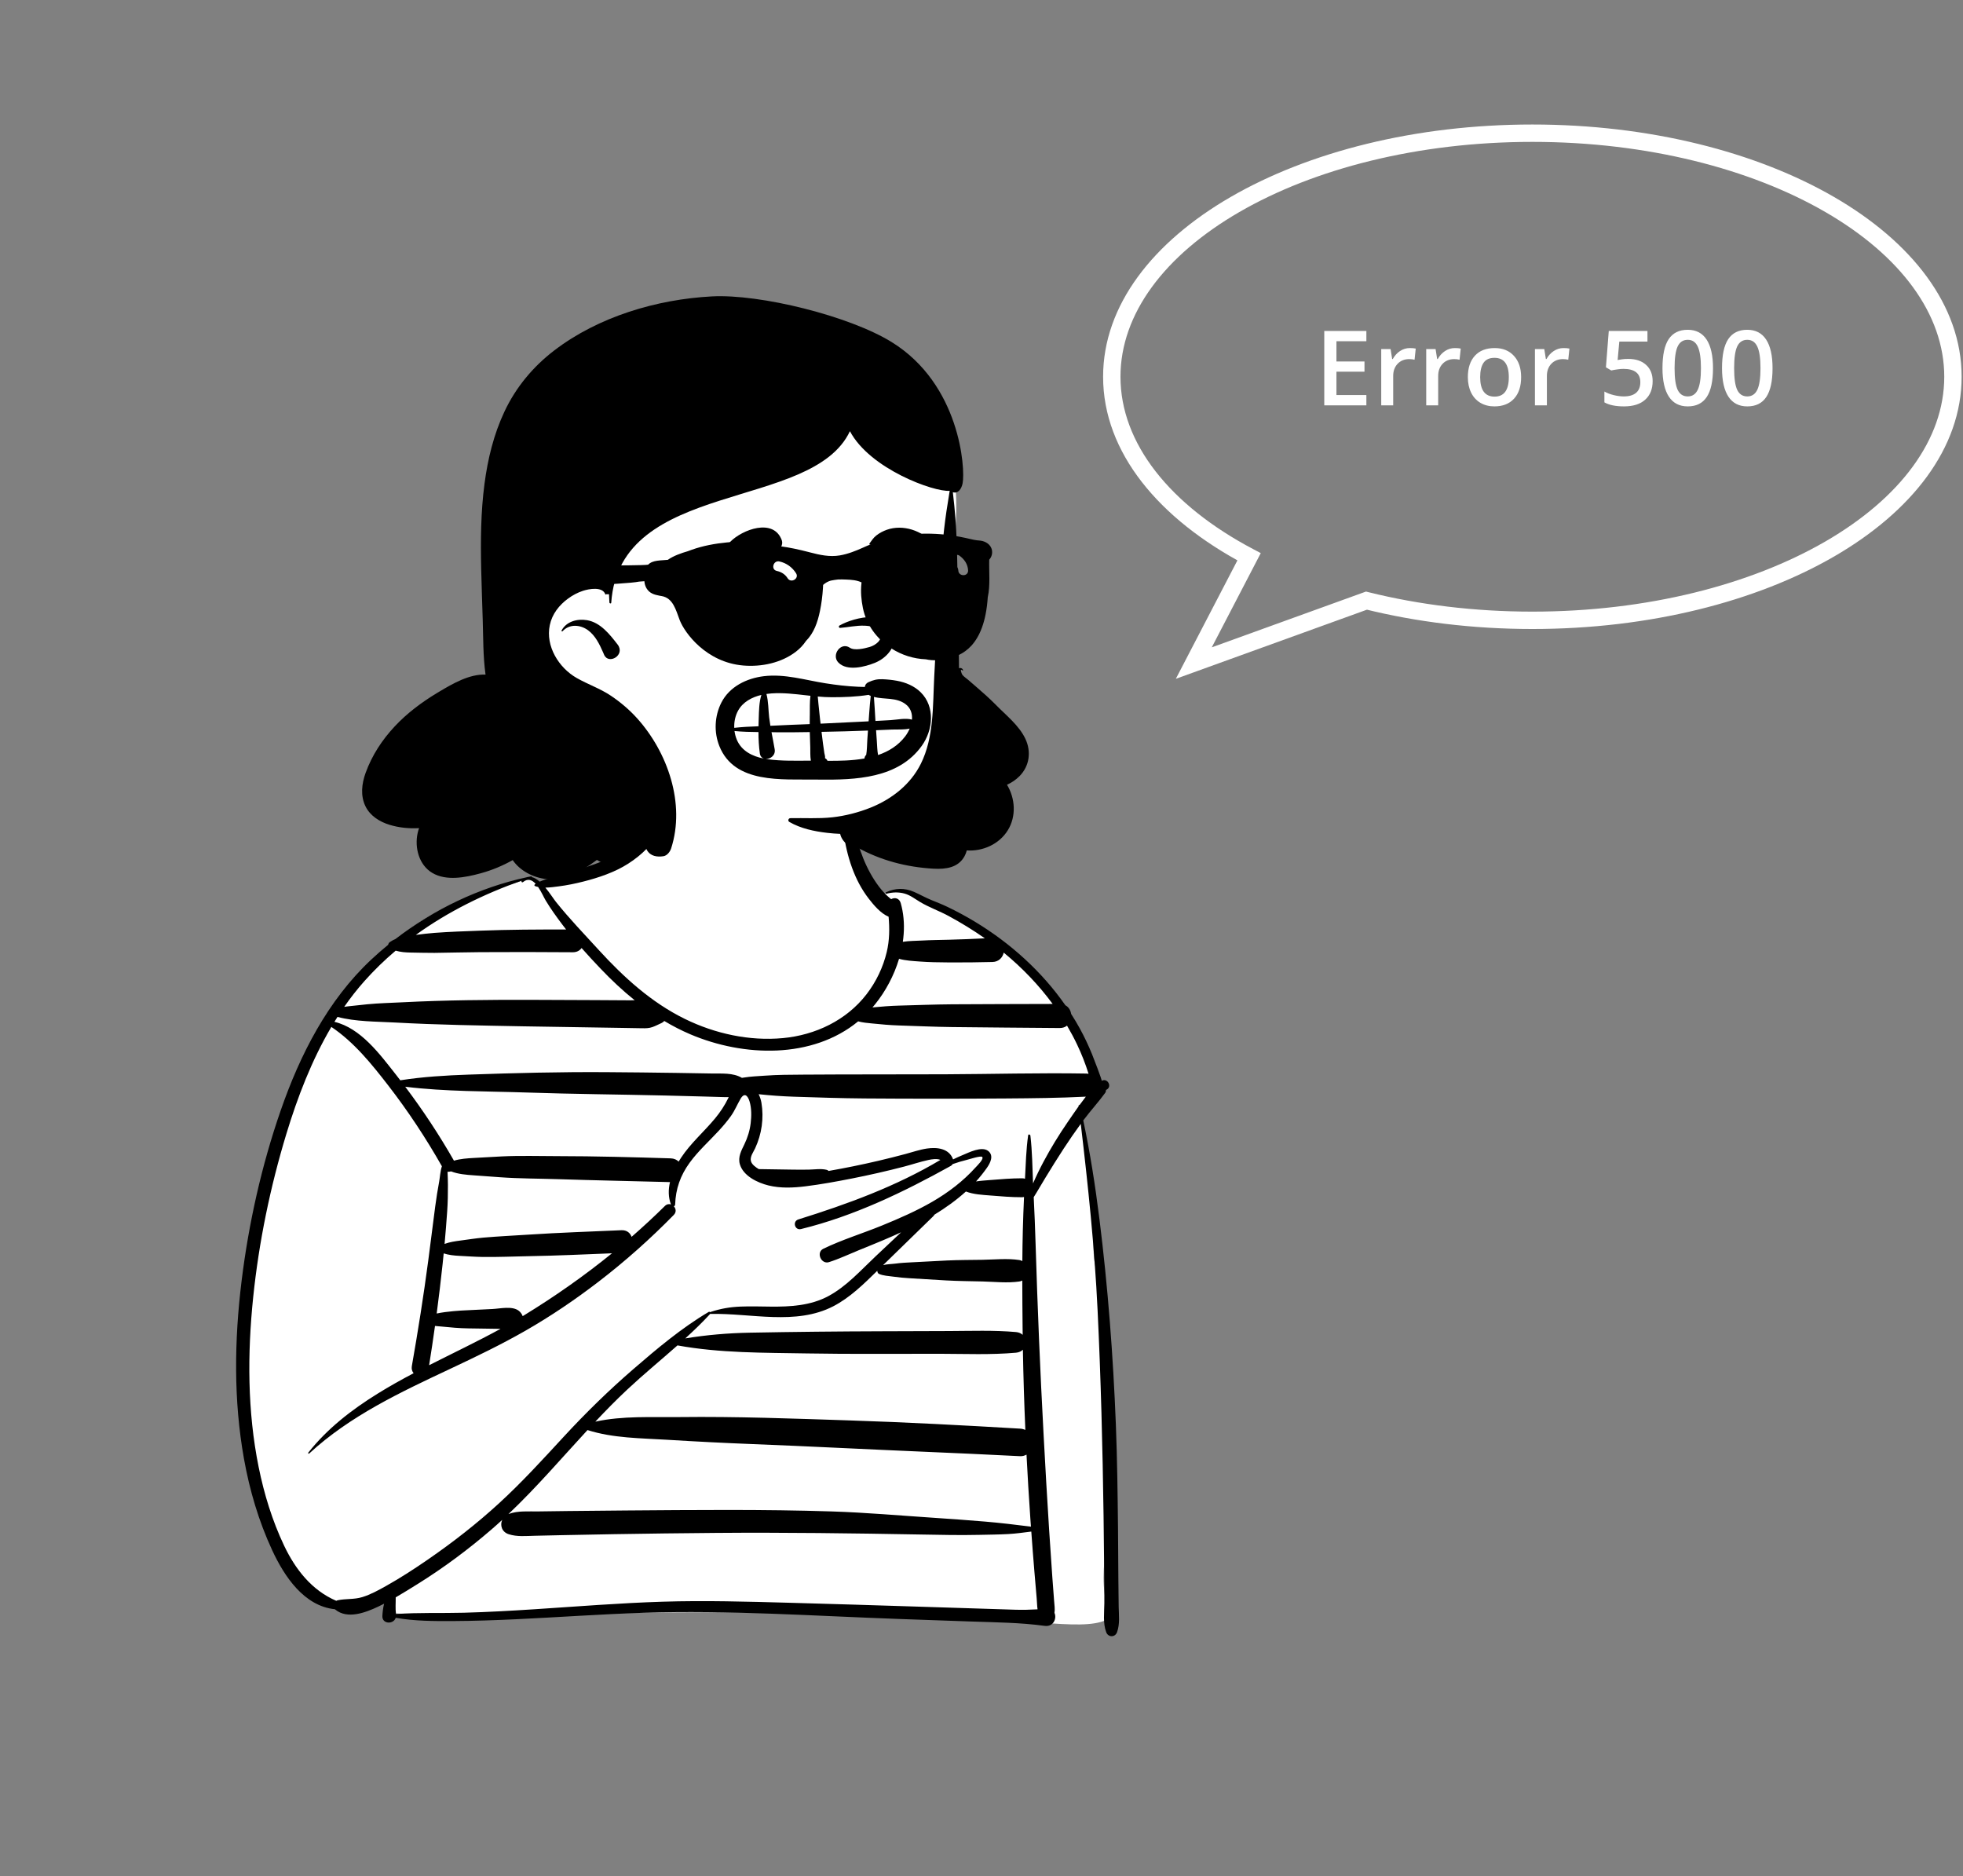 <svg width="339" height="324" viewBox="0 0 339 324" fill="none" xmlns="http://www.w3.org/2000/svg">
<rect x="0" y="0" width="339" height="324" fill="#808080" stroke="none"/>
<path d="M215.709 96.144L217.04 96.836L217.728 95.514L216.41 94.818L215.709 96.144ZM206.163 114.5L204.832 113.808L203.059 117.218L206.673 115.911L206.163 114.5ZM235.979 103.717L236.342 102.261L235.899 102.151L235.469 102.306L235.979 103.717ZM335.763 65.058C335.763 75.911 328.154 86.02 315.238 93.499C302.361 100.956 284.472 105.616 264.632 105.616V108.616C284.904 108.616 303.331 103.861 316.742 96.095C330.113 88.353 338.763 77.432 338.763 65.058H335.763ZM264.632 24.5C284.472 24.5 302.361 29.16 315.238 36.617C328.154 44.096 335.763 54.205 335.763 65.058H338.763C338.763 52.683 330.113 41.763 316.742 34.02C303.331 26.255 284.904 21.5 264.632 21.5V24.5ZM193.5 65.058C193.5 54.205 201.109 44.096 214.025 36.617C226.902 29.16 244.791 24.5 264.632 24.5V21.5C244.359 21.5 225.932 26.255 212.522 34.02C199.15 41.763 190.5 52.683 190.5 65.058H193.5ZM216.41 94.818C202.063 87.243 193.5 76.567 193.5 65.058H190.5C190.5 78.18 200.219 89.662 215.009 97.471L216.41 94.818ZM207.494 115.192L217.04 96.836L214.378 95.452L204.832 113.808L207.494 115.192ZM235.469 102.306L205.653 113.089L206.673 115.911L236.489 105.127L235.469 102.306ZM264.632 105.616C254.574 105.616 245.01 104.418 236.342 102.261L235.617 105.172C244.531 107.39 254.339 108.616 264.632 108.616V105.616Z" fill="white"/>
<path d="M235.965 70H228.696V57.15H235.965V58.926H230.797V62.424H235.64V64.182H230.797V68.216H235.965V70ZM243.462 60.103C243.878 60.103 244.221 60.133 244.49 60.191L244.288 62.116C243.995 62.046 243.69 62.011 243.374 62.011C242.548 62.011 241.877 62.28 241.361 62.819C240.852 63.358 240.597 64.059 240.597 64.92V70H238.531V60.279H240.148L240.421 61.993H240.526C240.849 61.413 241.268 60.953 241.783 60.613C242.305 60.273 242.864 60.103 243.462 60.103ZM251.231 60.103C251.647 60.103 251.99 60.133 252.26 60.191L252.058 62.116C251.765 62.046 251.46 62.011 251.144 62.011C250.317 62.011 249.646 62.28 249.131 62.819C248.621 63.358 248.366 64.059 248.366 64.92V70H246.301V60.279H247.918L248.19 61.993H248.296C248.618 61.413 249.037 60.953 249.553 60.613C250.074 60.273 250.634 60.103 251.231 60.103ZM262.692 65.122C262.692 66.71 262.285 67.949 261.471 68.84C260.656 69.731 259.522 70.176 258.069 70.176C257.161 70.176 256.358 69.971 255.661 69.561C254.964 69.15 254.428 68.561 254.053 67.794C253.678 67.026 253.49 66.136 253.49 65.122C253.49 63.546 253.895 62.315 254.703 61.431C255.512 60.546 256.651 60.103 258.122 60.103C259.528 60.103 260.642 60.558 261.462 61.466C262.282 62.368 262.692 63.587 262.692 65.122ZM255.617 65.122C255.617 67.366 256.446 68.488 258.104 68.488C259.745 68.488 260.565 67.366 260.565 65.122C260.565 62.901 259.739 61.791 258.087 61.791C257.22 61.791 256.59 62.078 256.197 62.652C255.811 63.227 255.617 64.05 255.617 65.122ZM270.005 60.103C270.421 60.103 270.764 60.133 271.033 60.191L270.831 62.116C270.538 62.046 270.233 62.011 269.917 62.011C269.091 62.011 268.42 62.28 267.904 62.819C267.395 63.358 267.14 64.059 267.14 64.92V70H265.074V60.279H266.691L266.964 61.993H267.069C267.392 61.413 267.811 60.953 268.326 60.613C268.848 60.273 269.407 60.103 270.005 60.103ZM281.193 61.976C282.488 61.976 283.514 62.318 284.27 63.004C285.025 63.69 285.403 64.624 285.403 65.808C285.403 67.179 284.973 68.251 284.111 69.024C283.256 69.792 282.037 70.176 280.455 70.176C279.02 70.176 277.892 69.944 277.071 69.481V67.609C277.546 67.879 278.091 68.087 278.706 68.233C279.321 68.38 279.893 68.453 280.42 68.453C281.352 68.453 282.061 68.245 282.547 67.829C283.033 67.413 283.276 66.804 283.276 66.001C283.276 64.466 282.298 63.698 280.341 63.698C280.065 63.698 279.726 63.727 279.321 63.786C278.917 63.839 278.562 63.9 278.258 63.971L277.335 63.426L277.827 57.15H284.507V58.987H279.646L279.356 62.169C279.562 62.134 279.811 62.093 280.104 62.046C280.402 61.999 280.766 61.976 281.193 61.976ZM295.827 63.575C295.827 65.808 295.467 67.466 294.746 68.55C294.031 69.634 292.936 70.176 291.459 70.176C290.029 70.176 288.945 69.616 288.207 68.497C287.469 67.378 287.1 65.737 287.1 63.575C287.1 61.308 287.457 59.638 288.172 58.565C288.893 57.487 289.988 56.948 291.459 56.948C292.895 56.948 293.981 57.511 294.72 58.636C295.458 59.761 295.827 61.407 295.827 63.575ZM289.191 63.575C289.191 65.327 289.37 66.578 289.728 67.328C290.091 68.078 290.668 68.453 291.459 68.453C292.25 68.453 292.827 68.072 293.19 67.311C293.56 66.549 293.744 65.304 293.744 63.575C293.744 61.852 293.56 60.607 293.19 59.84C292.827 59.066 292.25 58.68 291.459 58.68C290.668 58.68 290.091 59.058 289.728 59.813C289.37 60.569 289.191 61.823 289.191 63.575ZM306.11 63.575C306.11 65.808 305.75 67.466 305.029 68.55C304.314 69.634 303.219 70.176 301.742 70.176C300.312 70.176 299.229 69.616 298.49 68.497C297.752 67.378 297.383 65.737 297.383 63.575C297.383 61.308 297.74 59.638 298.455 58.565C299.176 57.487 300.271 56.948 301.742 56.948C303.178 56.948 304.265 57.511 305.003 58.636C305.741 59.761 306.11 61.407 306.11 63.575ZM299.475 63.575C299.475 65.327 299.653 66.578 300.011 67.328C300.374 68.078 300.951 68.453 301.742 68.453C302.533 68.453 303.11 68.072 303.474 67.311C303.843 66.549 304.027 65.304 304.027 63.575C304.027 61.852 303.843 60.607 303.474 59.84C303.11 59.066 302.533 58.68 301.742 58.68C300.951 58.68 300.374 59.058 300.011 59.813C299.653 60.569 299.475 61.823 299.475 63.575Z" fill="white"/>
<path fill-rule="evenodd" clip-rule="evenodd" d="M189.444 219.788C188.032 215.446 189.714 210.431 188.615 205.75C188.238 203.898 187.521 197.02 186.802 192.997C186.4 190.747 188.807 190.049 189.177 189.151C191.78 181.083 172.79 162.105 171.63 161.405C169.893 160.401 168.356 159.537 166.659 158.511C161.708 156.771 155.77 151.931 151.282 155.039C143.505 143.458 146.581 129.189 142.361 127.493C138.141 125.797 125.679 122.369 118.554 126.746C114.284 129.907 114.598 135.349 112.65 139.836C111.506 141.949 110.944 145.009 109.613 146.387C105.089 151.068 99.447 151.875 93.141 152.669C92.66 152.73 92.155 151.423 91.688 151.584C81.049 155.263 68.671 156.336 56.622 176.933C54.921 179.879 50.331 184.605 51.865 188.009C41.752 211.534 31.802 264.485 59.551 277.69C60.438 278.258 66.455 275.214 67.435 275.242C69.07 275.289 65.938 279.259 67.435 278.552C78.427 279.386 138.911 277.234 162.095 279.386C178.038 279.267 188.135 282.063 191.817 279.267C190.345 275.709 190.413 271.898 190.879 268.137C194.267 265.615 190.078 247.839 190.433 242.635C193.604 238.831 191.079 224.566 189.444 219.788Z" fill="white"/>
<path fill-rule="evenodd" clip-rule="evenodd" d="M184.39 193.752C182.869 195.965 181.472 198.243 180.208 200.613C179.557 201.835 178.95 203.081 178.403 204.353C178.289 201.603 178.264 198.821 177.943 196.098C177.92 195.901 177.592 195.806 177.557 196.045C177.203 198.514 177.144 201.047 177.01 203.543C176.855 203.496 176.685 203.468 176.497 203.468C174.671 203.468 172.873 203.618 171.055 203.766C170.24 203.832 169.387 203.882 168.556 204.012C169.225 203.273 169.848 202.492 170.423 201.677C171.01 200.846 171.68 199.548 170.658 198.75C169.529 197.869 167.314 199.021 166.222 199.47C165.669 199.697 165.127 199.944 164.593 200.207C163.919 198.317 161.852 198.067 160.081 198.327C158.818 198.514 157.592 198.946 156.361 199.275C154.798 199.693 153.229 200.086 151.654 200.455C148.818 201.119 145.962 201.699 143.093 202.202C143.017 202.114 142.912 202.045 142.771 202.01C141.789 201.764 140.705 201.952 139.697 201.971C138.661 201.99 137.625 201.988 136.589 201.967C134.738 201.929 132.889 201.914 131.038 201.882C130.512 201.563 129.845 201.105 129.682 200.505C129.478 199.755 130.115 198.925 130.41 198.287C131.545 195.838 131.942 193.098 131.497 190.43C131.418 189.955 131.254 189.435 131.018 188.948C133.045 189.165 135.047 189.312 137.085 189.379C141.156 189.511 145.226 189.65 149.298 189.68C157.441 189.741 165.583 189.741 173.726 189.682C178.33 189.648 182.923 189.606 187.521 189.371C187.147 189.846 186.782 190.331 186.426 190.824C186.353 190.802 186.257 190.842 186.268 190.933C186.272 190.965 186.275 190.997 186.279 191.028C185.63 191.935 185.005 192.857 184.39 193.752ZM175.336 277.968C173.444 277.908 171.552 277.848 169.66 277.787C165.946 277.669 162.231 277.551 158.518 277.433C151.16 277.198 143.802 276.972 136.443 276.769C129.102 276.567 121.757 276.352 114.414 276.582C107.054 276.811 99.713 277.405 92.367 277.882C88.283 278.147 84.196 278.377 80.104 278.487C76.207 278.591 72.276 278.433 68.386 278.711C68.255 277.749 68.351 276.789 68.337 275.831C69.613 275.093 70.866 274.31 72.104 273.539C76.617 270.731 80.883 267.554 84.908 264.081C85.526 263.547 86.133 263.001 86.733 262.45C86.315 263.364 86.65 264.542 87.847 264.928C89.308 265.4 90.803 265.232 92.32 265.197C93.861 265.16 95.401 265.126 96.942 265.093C99.952 265.03 102.963 264.972 105.974 264.922C111.856 264.823 117.739 264.75 123.621 264.703C135.456 264.607 147.283 264.768 159.117 264.982C162.444 265.042 165.768 265.117 169.096 265.041C170.761 265.004 172.432 264.992 174.095 264.902C175.427 264.83 176.768 264.641 178.1 264.472C178.268 266.793 178.443 269.113 178.639 271.432C178.768 272.963 178.901 274.494 179.033 276.025C179.087 276.656 179.091 277.301 179.18 277.901C177.901 277.971 176.63 278.009 175.336 277.968ZM176.637 212.433C176.591 214.21 176.566 215.987 176.553 217.765C176.4 217.677 176.227 217.613 176.032 217.583C173.962 217.267 171.748 217.507 169.654 217.542C167.631 217.576 165.6 217.565 163.578 217.66C161.552 217.756 159.527 217.87 157.502 217.975C156.552 218.025 155.612 218.067 154.669 218.196C154.023 218.284 153.196 218.278 152.506 218.462C155.402 215.656 158.281 212.835 161.169 210.022C161.255 209.937 161.318 209.848 161.362 209.757C163.287 208.583 165.135 207.262 166.809 205.75C168.136 206.262 169.647 206.326 171.055 206.44C172.874 206.588 174.671 206.738 176.497 206.738C176.62 206.738 176.736 206.726 176.844 206.704C176.755 208.613 176.687 210.522 176.637 212.433ZM101.458 246.944C105.879 248.356 110.668 248.34 115.266 248.623C120.169 248.925 125.064 249.175 129.972 249.367C139.775 249.747 149.571 250.265 159.372 250.677C164.971 250.912 170.568 251.172 176.164 251.454C176.561 251.474 176.939 251.372 177.273 251.185C177.461 254.872 177.681 258.557 177.938 262.24C177.969 262.7 178.005 263.16 178.038 263.621C175.404 263.291 172.79 262.974 170.136 262.75C167.157 262.498 164.179 262.286 161.195 262.088C155.38 261.703 149.556 261.186 143.731 260.998C131.856 260.614 119.954 260.744 108.075 260.829C104.714 260.853 101.353 260.885 97.992 260.926C96.311 260.947 94.631 260.969 92.951 260.993C91.262 261.018 89.447 260.842 87.847 261.432C87.832 261.437 87.819 261.446 87.804 261.451C92.629 256.879 96.951 251.825 101.458 246.944ZM116.997 232.325C124.385 233.67 131.888 233.578 139.376 233.711C147.038 233.848 154.711 233.757 162.374 233.773C166.727 233.782 171.118 233.973 175.455 233.586C175.968 233.54 176.365 233.346 176.648 233.07C176.727 237.685 176.872 242.298 177.072 246.909C176.79 246.79 176.483 246.717 176.164 246.698C166.371 246.122 156.579 245.599 146.774 245.28C136.978 244.96 127.169 244.582 117.368 244.7C112.584 244.758 107.526 244.452 102.808 245.495C104.601 243.589 106.433 241.719 108.348 239.928C111.141 237.317 114.121 234.871 116.997 232.325ZM122.641 226.892C122.651 226.881 122.656 226.868 122.664 226.857C122.69 226.876 122.723 226.89 122.765 226.889C129.681 226.733 137.439 228.915 143.906 225.566C146.794 224.071 149.185 221.708 151.506 219.436C151.507 219.453 151.509 219.47 151.51 219.487C151.525 219.671 151.603 219.893 151.79 219.975C152.553 220.31 153.446 220.331 154.265 220.451C155.207 220.588 156.133 220.668 157.083 220.725C159.178 220.851 161.273 220.984 163.369 221.103C165.46 221.221 167.56 221.231 169.654 221.283C171.754 221.335 173.953 221.59 176.032 221.29C176.222 221.262 176.392 221.202 176.543 221.119C176.546 223.809 176.57 226.498 176.596 229.186C176.6 229.624 176.608 230.062 176.613 230.5C176.333 230.243 175.947 230.063 175.455 230.019C171.601 229.68 167.718 229.831 163.851 229.844C160.053 229.856 156.255 229.869 152.457 229.882C144.789 229.907 137.127 229.982 129.46 230.128C125.731 230.199 122.019 230.513 118.345 231.116C119.833 229.761 121.279 228.365 122.641 226.892ZM62.556 275.791C61.14 276.224 59.735 276.036 58.316 276.333C58.229 276.351 58.149 276.385 58.075 276.43C53.827 274.614 50.996 270.971 49.058 266.888C47.016 262.585 45.608 257.985 44.665 253.322C42.72 243.708 42.717 233.74 43.723 224.014C44.712 214.459 46.67 204.955 49.464 195.766C51.383 189.456 53.828 183.082 57.223 177.329C61.143 179.956 64.183 183.739 67.047 187.437C70.469 191.856 73.553 196.533 76.314 201.392C76.029 202.224 75.984 203.268 75.847 204.012C75.584 205.447 75.345 206.899 75.158 208.346C74.757 211.439 74.373 214.533 73.964 217.625C73.155 223.738 72.188 229.834 71.121 235.907C71.034 236.399 71.173 236.815 71.427 237.128C69.309 238.244 67.22 239.41 65.184 240.674C60.708 243.452 56.524 246.689 53.24 250.841C53.155 250.948 53.288 251.092 53.394 250.995C60.437 244.484 69.188 240.397 77.779 236.357C82.169 234.293 86.538 232.195 90.75 229.782C95.155 227.258 99.356 224.406 103.382 221.315C107.98 217.786 112.308 213.928 116.365 209.788C116.843 209.3 116.727 208.689 116.367 208.304C116.489 208.266 116.587 208.16 116.593 207.984C116.69 205.281 117.502 202.978 119.091 200.79C120.564 198.76 122.443 197.087 124.137 195.25C124.89 194.434 125.61 193.584 126.252 192.677C126.914 191.743 127.317 190.712 127.892 189.737C128.565 188.597 129.137 189.18 129.448 190.211C129.802 191.381 129.78 192.75 129.638 193.953C129.488 195.225 129.101 196.465 128.543 197.615C128.019 198.696 127.415 199.794 127.767 201.032C128.347 203.067 130.831 204.245 132.714 204.704C134.809 205.214 137.002 205.115 139.124 204.85C141.782 204.518 144.427 204.033 147.054 203.517C150.096 202.92 153.121 202.23 156.122 201.451C157.532 201.084 158.933 200.603 160.357 200.3C160.865 200.192 161.805 200.029 162.402 200.294C154.73 204.869 146.366 207.917 137.87 210.573C136.815 210.903 137.248 212.498 138.328 212.234C147.454 210.001 156.041 205.858 164.212 201.321C164.337 201.251 164.443 201.143 164.521 201.016C165.343 200.727 166.179 200.475 167.031 200.268C167.412 200.175 169.372 199.529 169.617 199.777C169.964 200.129 168.763 201.272 168.463 201.604C166.327 203.971 163.787 205.902 161.038 207.499C158.249 209.118 155.281 210.409 152.3 211.628C148.96 212.993 145.43 214.066 142.184 215.634C140.894 216.258 141.799 218.375 143.158 217.946C144.909 217.392 146.61 216.579 148.311 215.887C149.757 215.301 151.203 214.714 152.64 214.107C153.642 213.684 154.637 213.247 155.623 212.79C154.146 214.18 152.67 215.57 151.194 216.96C148.637 219.368 146.209 222.111 143.083 223.799C139.996 225.468 136.474 225.662 133.037 225.626C131.312 225.608 129.594 225.553 127.868 225.622C126.053 225.696 124.44 225.975 122.719 226.546C122.687 226.557 122.664 226.576 122.645 226.598C122.585 226.524 122.483 226.488 122.377 226.55C117.701 229.316 113.439 232.903 109.34 236.45C105.115 240.104 101.139 243.991 97.352 248.096C93.726 252.026 90.129 255.97 86.184 259.585C82.332 263.115 78.216 266.321 73.917 269.287C71.575 270.904 69.175 272.46 66.692 273.852C65.365 274.595 64.017 275.344 62.556 275.791ZM62.949 169.398C64.624 167.516 66.426 165.772 68.333 164.159C69.175 164.408 70.058 164.478 70.948 164.487C72.306 164.5 73.668 164.557 75.026 164.543C77.641 164.516 80.255 164.433 82.871 164.419C88.22 164.39 93.57 164.389 98.919 164.435C99.62 164.441 100.125 164.141 100.437 163.706C101.52 164.934 102.636 166.134 103.761 167.314C105.589 169.232 107.538 171.063 109.613 172.73C109.209 172.733 108.805 172.737 108.403 172.734C106.553 172.721 104.703 172.71 102.853 172.7C99.141 172.679 95.428 172.664 91.715 172.654C84.335 172.635 76.931 172.696 69.559 173.074C67.513 173.179 65.451 173.222 63.413 173.421C62.307 173.529 61.203 173.656 60.098 173.773C59.872 173.797 59.655 173.828 59.442 173.862C60.524 172.307 61.689 170.813 62.949 169.398ZM92.51 152.626C92.461 152.659 92.407 152.69 92.359 152.726C92.25 152.807 92.267 152.955 92.395 153.004C92.566 153.071 92.745 153.121 92.929 153.161C93.488 153.973 93.925 154.976 94.231 155.485C95.108 156.946 96.116 158.338 97.142 159.697C97.348 159.97 97.558 160.24 97.769 160.509C92.802 160.497 87.836 160.523 82.871 160.71C80.257 160.81 77.634 160.893 75.026 161.089C73.953 161.169 72.881 161.305 71.812 161.439C77.377 157.415 83.635 154.342 90.118 152.061C90.109 152.071 90.1 152.078 90.091 152.088C89.948 152.246 90.162 152.452 90.322 152.319C91.166 151.622 91.898 151.949 92.51 152.626ZM117.612 199.925C117.471 200.139 117.332 200.36 117.197 200.587C116.871 200.262 116.416 200.044 115.83 200.026C109.322 199.823 102.817 199.646 96.305 199.641C93.094 199.639 89.853 199.531 86.646 199.69C85.036 199.77 83.426 199.865 81.816 199.956C80.691 200.02 79.495 200.099 78.396 200.425C75.863 195.993 73.052 191.732 69.981 187.658C76.948 188.513 84.034 188.422 91.04 188.659C98.978 188.928 106.921 188.986 114.861 189.174C117.039 189.226 119.218 189.282 121.395 189.343C122.519 189.375 123.643 189.407 124.768 189.441C125.119 189.452 125.483 189.462 125.847 189.452C125.819 189.509 125.791 189.566 125.764 189.622C125.151 190.889 124.38 192.054 123.482 193.136C121.573 195.436 119.266 197.417 117.612 199.925ZM109.074 213.577C108.833 212.907 108.246 212.391 107.31 212.434C101.978 212.676 96.636 212.844 91.309 213.195C88.715 213.366 86.11 213.482 83.519 213.709C82.183 213.826 80.85 214.044 79.519 214.217C78.607 214.336 77.652 214.474 76.777 214.798C76.947 212.925 77.097 211.05 77.227 209.172C77.331 207.663 77.362 206.141 77.354 204.628C77.35 203.863 77.324 203.093 77.287 202.328C77.366 202.343 77.445 202.351 77.522 202.342C77.659 202.325 77.786 202.309 77.904 202.277C79.13 202.757 80.518 202.863 81.816 202.956C83.356 203.065 84.896 203.182 86.436 203.292C89.713 203.526 93.021 203.511 96.305 203.618C102.77 203.829 109.236 203.951 115.703 204.125C115.403 205.412 115.392 206.735 115.872 207.981C115.538 207.87 115.153 207.922 114.824 208.247C112.962 210.088 111.043 211.863 109.074 213.577ZM90.264 227.27C90.133 226.906 89.884 226.571 89.59 226.344C88.46 225.473 86.395 225.974 85.038 226.041C83.432 226.12 81.825 226.198 80.218 226.277C79.73 226.3 77.242 226.427 75.414 226.817C75.791 223.964 76.134 221.106 76.441 218.242C76.505 217.641 76.564 217.04 76.623 216.439C77.484 216.716 78.42 216.817 79.308 216.86C80.639 216.923 81.977 217.03 83.309 217.051C85.971 217.093 88.647 216.962 91.309 216.917C96.103 216.838 100.898 216.609 105.69 216.42C100.879 220.326 95.795 223.891 90.492 227.134C90.417 227.18 90.34 227.224 90.264 227.27ZM75.123 228.963C75.528 229.017 75.929 229.034 76.236 229.066C77.778 229.221 79.297 229.362 80.847 229.385C82.384 229.408 83.921 229.43 85.457 229.453C85.784 229.457 86.111 229.462 86.438 229.467C82.391 231.678 78.22 233.659 74.107 235.745C74.47 233.487 74.808 231.227 75.123 228.963ZM119.221 178.606C128.444 182.527 140.274 182.882 148.2 176.369C148.988 176.585 149.859 176.657 150.554 176.726C152.117 176.883 153.665 177.028 155.235 177.077C158.295 177.173 161.358 177.316 164.42 177.353C170.613 177.43 176.807 177.466 183 177.521C183.527 177.526 183.949 177.365 184.269 177.107C184.896 178.171 185.48 179.261 186.012 180.38C186.789 182.011 187.448 183.696 187.988 185.419C187.872 185.399 187.752 185.385 187.623 185.383C179.484 185.242 171.338 185.476 163.197 185.51C155.054 185.544 146.912 185.51 138.77 185.568C136.516 185.584 134.28 185.584 132.032 185.751C130.862 185.838 129.678 185.877 128.52 186.065C128.39 186.086 128.258 186.105 128.126 186.124C126.573 185.216 124.646 185.405 122.871 185.372C120.833 185.334 118.796 185.299 116.758 185.269C112.753 185.21 108.748 185.166 104.743 185.139C96.794 185.084 88.865 185.287 80.921 185.565C76.968 185.702 73.031 185.936 69.129 186.545C68.868 186.205 68.608 185.864 68.343 185.528C65.578 182.023 62.301 177.536 57.752 176.45C57.926 176.165 58.104 175.882 58.283 175.602C61.435 176.433 64.912 176.391 68.132 176.565C71.844 176.766 75.548 176.904 79.264 176.996C86.651 177.177 94.036 177.291 101.425 177.403C103.475 177.435 105.526 177.467 107.577 177.502C108.683 177.52 109.789 177.541 110.895 177.558C111.513 177.568 112.065 177.566 112.654 177.361C113.199 177.171 113.731 176.886 114.258 176.65C114.442 176.567 114.592 176.445 114.714 176.301C116.162 177.167 117.662 177.943 119.221 178.606ZM155.261 165.568C156.421 165.89 157.618 165.944 158.845 166.036C160.455 166.158 162.061 166.179 163.675 166.189C166.248 166.206 168.822 166.188 171.395 166.117C172.5 166.086 173.146 165.346 173.337 164.499C173.364 164.52 173.391 164.542 173.418 164.564C176.549 167.144 179.386 170.096 181.79 173.363C176 173.382 170.21 173.385 164.42 173.424C161.359 173.445 158.295 173.571 155.235 173.649C153.734 173.688 152.255 173.812 150.76 173.954C150.73 173.957 150.699 173.96 150.669 173.963C150.827 173.78 150.984 173.595 151.138 173.404C152.925 171.189 154.395 168.459 155.261 165.568ZM192.906 281.851C193.417 280.445 193.219 278.937 193.19 277.458C193.16 275.941 193.144 274.425 193.139 272.908C193.129 269.942 193.109 266.976 193.076 264.01C193.01 258.011 192.94 252.006 192.704 246.01C192.238 234.156 191.339 222.332 189.873 210.557C189.16 204.833 188.275 199.122 187.074 193.479C187.091 193.456 187.108 193.433 187.125 193.41C188.32 191.812 189.68 190.335 190.855 188.726C190.959 188.583 191.002 188.4 191.001 188.215C191.044 188.194 191.087 188.172 191.131 188.147C192.105 187.592 191.225 186.079 190.251 186.641C190.364 186.577 188.746 182.423 188.574 182.004C187.959 180.502 187.266 179.033 186.485 177.61C186.014 176.751 185.51 175.91 184.982 175.085C184.889 174.468 184.557 173.897 183.985 173.592C182.982 172.154 181.898 170.772 180.743 169.456C176.015 164.066 170.109 159.716 163.657 156.617C162.724 156.169 161.764 155.796 160.808 155.405C159.789 154.988 158.845 154.444 157.841 154.007C156.208 153.295 154.596 153.336 152.992 154.089C152.855 154.154 152.953 154.365 153.093 154.328C154.126 154.059 155.183 154.014 156.219 154.306C157.233 154.593 158.004 155.226 158.89 155.754C160.468 156.696 162.233 157.31 163.85 158.189C165.989 159.351 168.08 160.628 170.079 162.03C168.008 162.14 165.934 162.219 163.86 162.274C162.32 162.315 160.78 162.322 159.242 162.411C158.147 162.475 157.009 162.457 155.914 162.634C156.178 160.819 156.179 158.989 155.849 157.221C155.849 157.221 155.849 157.22 155.849 157.219C155.769 156.793 155.672 156.371 155.554 155.953C155.301 155.064 154.491 154.93 153.902 155.267C153.844 155.224 153.785 155.182 153.729 155.136C153.024 154.564 152.39 153.879 151.839 153.159C150.693 151.664 149.767 149.933 149.066 148.188C148.355 146.421 147.852 144.573 147.359 142.736C147.112 141.815 146.845 140.899 146.593 139.979C146.374 139.179 146.215 138.295 145.813 137.566C145.737 137.43 145.51 137.455 145.474 137.61C145.261 138.524 145.374 139.565 145.413 140.496C145.456 141.529 145.515 142.553 145.653 143.578C145.938 145.706 146.398 147.798 147.134 149.818C147.841 151.756 148.773 153.564 150.039 155.197C150.88 156.281 152.074 157.717 153.458 158.301C153.639 160.337 153.618 162.375 153.137 164.39C152.509 167.029 151.305 169.536 149.65 171.685C146.182 176.189 140.816 178.735 135.217 179.259C129.425 179.802 123.498 178.506 118.293 175.957C112.504 173.123 107.702 168.75 103.388 164.029C100.902 161.308 98.323 158.631 96.019 155.752C95.611 155.242 94.957 154.206 94.182 153.273C94.971 153.266 95.78 153.148 96.479 153.058C97.924 152.873 99.336 152.585 100.748 152.226C103.389 151.555 106.173 150.62 108.48 149.142C113.361 146.013 115.267 142.044 115.918 136.577C116.124 134.849 113.136 134.429 112.858 136.163C112.431 138.828 111.784 140.124 110.934 142.685C110.116 145.145 108.931 146.062 106.667 147.418C104.541 148.692 102.126 149.432 99.784 150.196C98.487 150.62 97.174 151.006 95.865 151.395C95.032 151.643 94.043 151.86 93.198 152.242C92.757 151.855 92.297 151.563 91.834 151.453C91.868 151.396 91.824 151.307 91.739 151.324C91.602 151.351 91.467 151.381 91.331 151.409C91.194 151.419 91.058 151.446 90.922 151.495C82.766 153.262 74.933 157.024 68.292 162.15C67.957 162.29 67.633 162.461 67.325 162.678C67.166 162.789 67.061 162.966 67.031 163.149C66.032 163.965 65.063 164.811 64.127 165.687C56.588 172.741 51.811 182.125 48.467 191.777C45.172 201.286 42.942 211.257 41.716 221.241C40.466 231.417 40.322 241.805 42.135 251.924C43.109 257.357 44.685 262.697 47.011 267.708C49.1 272.209 52.5 277.337 57.841 277.885C57.858 277.902 57.874 277.92 57.894 277.936C59.989 279.662 63.109 278.47 65.3 277.439C65.647 277.275 65.992 277.103 66.335 276.927C66.154 277.625 66.072 278.356 66.034 279.041C65.955 280.463 67.96 280.544 68.34 279.363C71.591 279.935 74.947 279.943 78.234 279.925C81.908 279.905 85.58 279.777 89.249 279.604C96.529 279.261 103.8 278.736 111.085 278.497C125.835 278.014 140.626 279.047 155.364 279.567C159.499 279.713 163.633 279.858 167.768 280.004C171.992 280.153 176.212 280.182 180.402 280.753C181.943 280.963 182.533 279.453 182.099 278.512C182.207 277.88 182.099 277.187 182.04 276.442C181.929 275.051 181.824 273.659 181.726 272.267C181.535 269.552 181.35 266.836 181.175 264.121C180.819 258.617 180.514 253.11 180.216 247.603C179.625 236.654 179.172 225.697 178.839 214.737C178.758 212.066 178.652 209.393 178.518 206.724C178.677 206.471 178.837 206.217 178.99 205.961C179.502 205.106 180.005 204.246 180.523 203.396C181.564 201.691 182.611 199.997 183.705 198.325C184.649 196.882 185.624 195.46 186.642 194.068C187.906 204.748 189.03 215.439 189.546 226.188C190.114 238.027 190.416 249.883 190.58 261.734C190.625 265.045 190.656 268.356 190.692 271.667C190.71 273.391 190.728 275.114 190.714 276.838C190.7 278.487 190.451 280.291 191.036 281.851C191.377 282.761 192.57 282.777 192.906 281.851Z" fill="black"/>
<path fill-rule="evenodd" clip-rule="evenodd" d="M161.371 73.46C155.022 64.717 143.331 62.203 133.192 64.329C113.371 67.944 94.434 83.072 90.932 103.645C85.468 116.092 88.957 135.696 104.848 137.161C107.11 137.289 109.351 136.768 111.617 137.049C125.449 139.259 141.794 148.721 154.038 137.563C154.652 138.003 155.46 138.215 156.148 137.949C161.36 135.934 161.605 130.106 162.049 125.315C162.623 119.124 163.161 112.93 163.663 106.734C163.843 96.047 168.077 82.694 161.371 73.46Z" fill="white"/>
<path fill-rule="evenodd" clip-rule="evenodd" d="M122.943 51.182C131.288 50.738 146.664 54.562 153.945 59.045C165.807 66.349 166.726 80.919 166.242 83.438C166.059 84.4 165.471 85.29 164.552 84.994C165.332 91.613 165.271 95.396 165.402 102.054L165.492 106.499C165.55 109.462 165.6 112.426 165.613 115.39C165.913 115.278 166.209 115.415 166.318 115.703C166.346 115.773 166.251 115.811 166.204 115.771C165.676 115.31 166.052 116.36 166.234 116.574C166.485 116.868 166.904 117.144 167.197 117.396L167.995 118.087L168.792 118.776C169.823 119.665 170.819 120.556 171.78 121.514L172.042 121.777C173.793 123.557 175.988 125.279 177.078 127.581C178.12 129.779 177.799 132.27 176.068 134.023C175.439 134.659 174.704 135.145 173.905 135.513C175.327 137.855 175.534 140.951 174.051 143.36C172.566 145.778 169.709 147.044 166.959 146.85C166.874 147.194 166.743 147.53 166.57 147.849C165.479 149.854 163.309 150.115 161.252 150.007L161.172 150.003C156.541 149.736 152.085 148.576 148.029 146.321C146.622 146.416 145.367 145.26 145.092 143.992C144.353 143.965 143.609 143.903 142.851 143.817C140.601 143.557 138.294 143.073 136.31 141.929C136.006 141.754 136.147 141.291 136.485 141.282C138.902 141.228 141.321 141.395 143.734 141.133C145.948 140.894 148.308 140.283 150.372 139.452C154.082 137.956 157.263 135.418 159.019 131.901C161.292 127.348 161.085 121.881 161.333 116.935C161.606 111.461 161.943 105.991 162.304 100.523L162.479 97.901C162.829 92.792 163.118 90.058 164.005 84.755C161.333 84.994 150.231 80.996 146.778 74.458C140.226 88.368 107.028 82.675 105.556 104.089C105.543 104.271 105.256 104.22 105.245 104.047L105.218 103.559C105.205 103.318 105.193 103.08 105.184 102.845L105.178 102.61L104.656 102.616C104.656 102.681 104.563 102.705 104.54 102.635C104.047 101.238 101.702 101.688 100.682 102.02C99.763 102.32 98.897 102.781 98.119 103.35C96.558 104.491 95.347 106.027 94.946 107.948C94.183 111.596 96.505 115.312 99.587 117.073C101.531 118.182 103.661 118.899 105.524 120.156C107.17 121.266 108.704 122.566 110.033 124.043C115.297 129.895 118.394 138.772 115.904 146.497C115.713 147.086 115.211 147.76 114.545 147.856C113.444 148.014 112.344 147.854 111.727 146.805C111.486 146.395 111.372 145.928 111.397 145.467C110.971 146.934 109.587 148.384 108.311 148.929C106.572 149.673 104.613 149.451 103.08 148.492L102.886 148.635C100.392 150.472 97.605 152.146 94.409 151.808C92.094 151.563 89.82 150.383 88.54 148.524C86.837 149.481 85.018 150.244 83.142 150.764L82.943 150.819C80.362 151.522 77.069 152.166 74.66 150.738C72.347 149.367 71.578 146.372 72.121 143.872C72.186 143.574 72.268 143.284 72.37 143.003C70.629 143.096 68.89 142.929 67.238 142.418C65.55 141.895 63.94 140.891 63.131 139.264C62.218 137.423 62.461 135.331 63.142 133.456C64.23 130.449 65.979 127.773 68.157 125.442C70.252 123.198 72.778 121.295 75.404 119.708L75.847 119.443C78.211 118.033 81.061 116.38 83.854 116.489C83.846 116.453 83.84 116.419 83.835 116.384C83.413 113.27 83.461 110.096 83.362 106.957C83.271 104.07 83.168 101.183 83.1 98.294C82.99 93.382 83.026 88.449 83.666 83.571C84.235 79.243 85.257 75.022 87.123 71.059C89.081 66.896 92.03 63.343 95.673 60.549C103.316 54.684 113.413 51.689 122.943 51.182ZM96.98 108.874C97.813 107.304 99.708 106.809 101.37 107.092C103.701 107.49 105.285 109.527 106.646 111.28C108.074 113.116 105.095 114.847 104.328 113.068L104.147 112.647C103.531 111.236 102.804 109.748 101.548 108.828C100.213 107.851 98.328 107.708 97.149 109.005C97.065 109.1 96.923 108.978 96.98 108.874Z" fill="black"/>
<path fill-rule="evenodd" clip-rule="evenodd" d="M131.904 116.766C135.526 116.326 139.036 117.436 142.577 117.995C144.446 118.29 146.318 118.51 148.209 118.592C148.59 118.609 148.97 118.618 149.351 118.626C149.387 118.291 149.574 117.983 149.981 117.798C150.814 117.421 151.481 117.25 152.395 117.287C153.233 117.32 154.073 117.406 154.898 117.557C156.395 117.831 157.899 118.455 158.994 119.537C161.528 122.042 161.143 126.066 159.184 128.795C155.138 134.433 147.753 134.695 141.428 134.621L140.844 134.614C135.085 134.531 126.846 135.39 124.23 128.836C123.267 126.425 123.401 123.631 124.579 121.319C125.984 118.562 128.942 117.126 131.904 116.766ZM149.893 126.154L149.842 126.156C147.187 126.258 144.532 126.33 141.875 126.377C141.955 127.06 142.036 127.743 142.129 128.424C142.201 128.96 142.279 129.495 142.36 130.03C142.395 130.256 142.521 130.607 142.485 130.832L142.472 130.92C142.609 130.982 142.733 131.082 142.825 131.226C142.857 131.276 142.88 131.326 142.903 131.376C144.966 131.392 147.185 131.352 149.288 130.977L149.292 130.932C149.33 130.663 149.442 130.482 149.59 130.358C149.738 129.501 149.725 128.588 149.782 127.738C149.818 127.21 149.856 126.682 149.893 126.154ZM139.846 126.414C137.932 126.446 136.018 126.471 134.104 126.448L133.236 126.434C133.419 127.419 133.619 128.4 133.785 129.391C133.958 130.424 133.049 131.081 132.262 131.054C132.351 131.069 132.439 131.084 132.527 131.096C134.984 131.444 137.536 131.351 140.03 131.349C139.896 130.565 139.95 129.681 139.93 129.027L139.926 128.926C139.888 128.088 139.861 127.251 139.846 126.414ZM126.846 126.233C126.913 126.745 127.042 127.246 127.235 127.712C128.052 129.683 129.925 130.603 131.907 130.99C131.563 130.871 131.29 130.586 131.221 130.097C131.049 128.882 130.987 127.646 130.983 126.412C129.602 126.399 128.211 126.37 126.846 126.233ZM157.095 125.812C156.112 126.044 154.97 125.938 154.005 125.982C153.101 126.023 152.197 126.059 151.293 126.095C151.336 126.712 151.377 127.329 151.422 127.946C151.481 128.744 151.486 129.586 151.639 130.38C153.458 129.759 155.087 128.763 156.31 127.171C156.615 126.774 156.888 126.308 157.095 125.812ZM131.489 119.999C129.852 120.387 128.303 121.206 127.47 122.704C126.976 123.594 126.759 124.647 126.801 125.686C128.184 125.525 129.591 125.464 130.992 125.413C130.996 125.161 131.002 124.909 131.01 124.657L131.031 124.013C131.07 122.783 131.089 121.24 131.489 119.999ZM139.961 120.149L139.24 120.068C137.239 119.84 135.238 119.601 133.237 119.738C132.947 119.758 132.653 119.79 132.359 119.833C132.712 121.11 132.683 122.61 132.83 123.874C132.888 124.363 132.96 124.847 133.04 125.33L133.387 125.314C135.534 125.198 137.684 125.126 139.833 125.041C139.833 124.637 139.835 124.233 139.842 123.829L139.85 123.425C139.874 122.393 139.807 121.23 139.961 120.149ZM150.01 119.986C147.914 120.324 145.748 120.396 143.689 120.399C142.867 120.4 142.045 120.349 141.223 120.276C141.277 120.714 141.304 121.156 141.345 121.588C141.426 122.46 141.519 123.331 141.619 124.2L141.709 124.962C144.351 124.842 146.992 124.712 149.633 124.578L150.006 124.558L150.111 123.095C150.182 122.12 150.26 121.145 150.371 120.174L150.288 120.144C150.19 120.104 150.098 120.049 150.01 119.986ZM150.921 120.349C151.036 121.728 151.1 123.113 151.185 124.494L152.926 124.401C153.216 124.385 153.506 124.369 153.797 124.352C154.925 124.287 156.375 123.945 157.49 124.264C157.575 123.25 157.285 122.262 156.37 121.58C154.764 120.383 152.718 120.809 150.921 120.349ZM144.972 108.02C147.565 106.534 154.07 105.016 154.482 109.684C154.671 111.832 153.075 113.612 151.211 114.406L151.141 114.435C149.393 115.154 146.294 115.966 144.781 114.407C143.522 113.109 145.192 110.783 146.757 111.846C147.561 112.392 149.253 111.989 150.151 111.73L150.207 111.713C151.175 111.428 152.466 110.517 152.066 109.325C151.711 108.27 150.204 108.077 149.26 108.043C147.85 107.992 146.479 108.319 145.082 108.426C144.861 108.443 144.793 108.123 144.972 108.02ZM155.712 100.514C159.231 100.349 161.42 104.193 160.611 107.342C160.471 107.886 159.863 108.419 159.277 108.358L159.129 108.344C159.054 108.337 158.978 108.328 158.909 108.309C158.352 108.154 157.853 107.575 157.893 106.974L157.904 106.799C157.986 105.311 157.825 103.597 156.058 103.237C154.559 102.931 153.722 104.375 153.704 105.703C153.701 105.939 153.436 106.104 153.227 105.977C152.144 105.317 151.956 104.005 152.37 102.875C152.895 101.443 154.207 100.585 155.712 100.514ZM129.599 101.339C132.159 100.484 134.922 101.849 136.162 104.114C136.597 104.24 137.031 104.576 136.971 105.089C136.884 105.828 136.752 106.294 136.24 106.854C135.439 107.731 133.939 107.282 133.606 106.204L133.592 106.155C133.214 104.76 131.679 103.84 130.281 104.328C128.648 104.898 128.695 106.624 127.55 107.629C127.415 107.747 127.254 107.766 127.093 107.688C125.876 107.1 126.094 105.329 126.528 104.316C127.097 102.987 128.203 101.804 129.599 101.339ZM126.111 93.559C128.186 91.441 133.597 89.391 135.017 93.303C135.287 94.048 134.711 95.052 133.936 95.207C132.666 95.46 131.54 94.908 130.279 95.007C129.257 95.088 128.192 95.429 127.376 96.062C125.115 97.814 124.618 100.779 123.042 103.009C122.966 103.118 122.817 103.072 122.803 102.944C122.444 99.697 123.838 95.879 126.111 93.559ZM153.173 91.474C154.55 90.988 156.11 91.029 157.494 91.461C158.888 91.896 160.168 92.722 161.155 93.801C161.602 94.291 162.016 94.831 162.348 95.407C162.525 95.712 162.71 96.342 162.911 96.717C163.995 97.344 164.459 98.771 163.488 99.787L163.444 99.832L163.314 99.96C162.792 100.477 162.005 100.701 161.292 100.495C159.698 100.033 159.504 98.777 158.952 97.443C158.587 96.562 157.963 95.783 157.205 95.21C155.415 93.858 152.48 93.427 150.325 94.064C150.21 94.098 150.075 93.952 150.157 93.846C150.566 93.317 150.801 92.882 151.348 92.455C151.903 92.022 152.508 91.709 153.173 91.474Z" fill="black"/>
<path fill-rule="evenodd" clip-rule="evenodd" d="M159.889 92.149C164.848 92.149 167.678 93.216 168.715 93.299L168.746 93.301C169.177 93.329 169.564 93.365 169.97 93.522C171.463 94.097 171.706 95.663 170.835 96.65C170.774 98.692 171.042 101.079 170.582 103.128C170.013 111.766 165.953 113.224 163.644 113.756C162.485 114.023 161.112 114.129 159.881 113.847C157.781 113.769 155.705 113.111 153.929 111.966C151.455 110.37 149.618 107.917 149.021 105.005C148.739 103.617 148.607 102.173 148.761 100.762L148.783 100.568C147.979 100.183 147.047 100.11 146.087 100.076C145.628 100.06 145.176 100.045 144.736 100.065C144.307 100.113 143.883 100.177 143.457 100.264C142.992 100.404 142.553 100.635 142.148 101.002L142.12 101.537C142.044 102.874 141.869 104.215 141.598 105.527C141.198 107.463 140.556 109.311 139.188 110.684C138.725 111.376 138.152 111.993 137.456 112.528C134.929 114.475 131.496 115.189 128.345 114.92C121.949 114.374 118.252 109.294 117.399 107.123L117.349 106.991C116.733 105.377 116.242 103.283 114.297 102.936L113.884 102.862C112.996 102.695 112.177 102.463 111.657 101.597C111.429 101.218 111.311 100.796 111.283 100.364C110.979 100.388 110.676 100.41 110.374 100.432C107.963 100.941 93.507 101.374 92.353 101.374C92.353 101.374 90.135 102.308 89.198 101.584C88.549 101.081 88.336 100.41 88.693 99.651C89.232 98.507 91.72 97.82 92.824 97.602C92.824 97.602 110.648 97.75 111.931 97.507C112.724 96.688 114.144 96.8 115.33 96.671C116.312 95.97 117.686 95.501 118.772 95.187C118.993 95.103 119.212 95.022 119.425 94.946C121.414 94.237 123.482 93.861 125.582 93.66C127.747 93.454 129.918 93.547 132.071 93.842C132.978 93.965 133.876 94.124 134.769 94.332C136.366 94.543 137.955 94.89 139.553 95.302L139.873 95.385C141.556 95.826 143.285 96.208 145.027 95.909C146.446 95.667 147.81 95.121 149.118 94.531L149.288 94.453C152.163 93.14 156.654 92.149 159.889 92.149ZM134.596 96.951C133.535 96.718 133.082 98.354 134.146 98.588C134.9 98.754 135.538 99.134 135.97 99.778L136.015 99.848C136.595 100.77 138.059 99.919 137.476 98.991C136.82 97.947 135.8 97.216 134.596 96.951ZM165.67 95.936C165.296 95.673 164.73 95.869 164.513 96.241C164.274 96.651 164.431 97.108 164.781 97.376L164.817 97.402C165.138 97.629 165.451 98.035 165.49 98.451L165.494 98.503C165.536 99.592 167.227 99.597 167.185 98.503C167.144 97.432 166.524 96.538 165.67 95.936Z" fill="black"/>
</svg>
